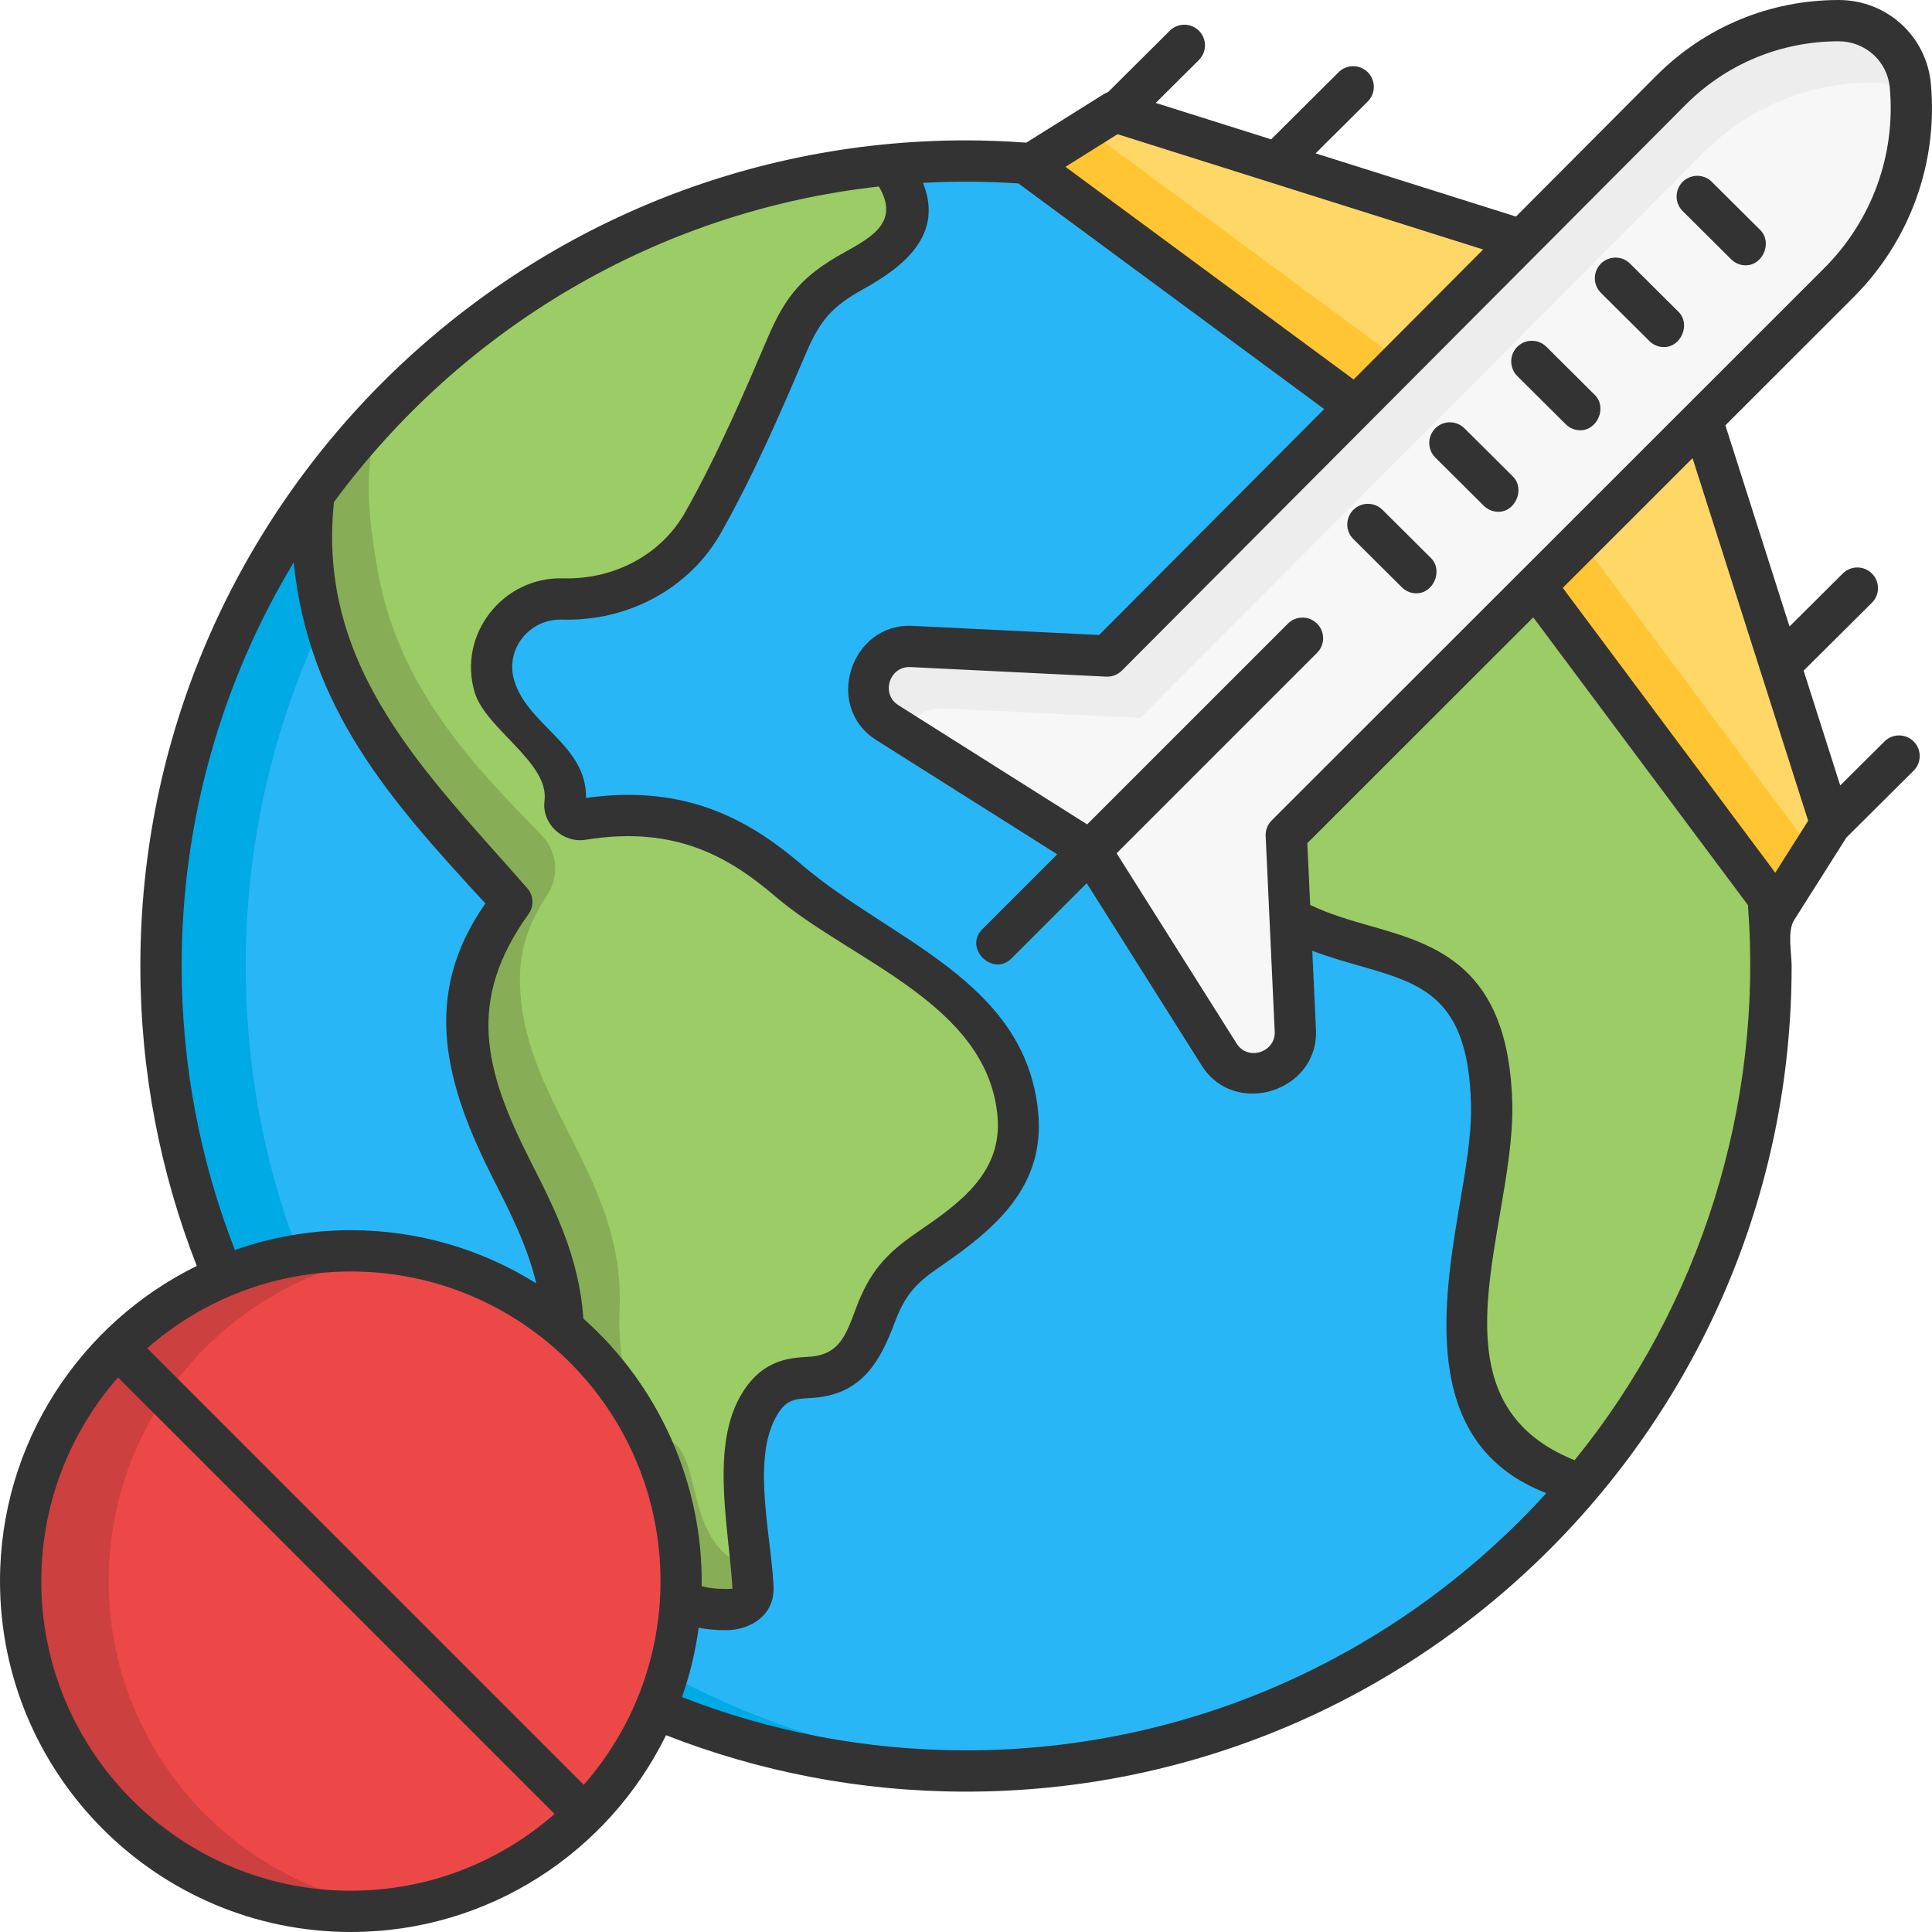 <svg xmlns="http://www.w3.org/2000/svg" enable-background="new 0 0 468.002 468.002" viewBox="0 0 468.002 468.002"><circle cx="234" cy="234.001" r="195" fill="#29b6f6"/><path fill="#00aae5" d="M59.526,234.001c0-104.253,81.812-189.394,184.737-194.732c-3.399-0.176-6.82-0.268-10.263-0.268
					c-107.696,0-195,87.304-195,195s87.304,195,195,195c3.443,0,6.864-0.092,10.263-0.268
					C141.339,423.396,59.526,338.254,59.526,234.001z"/><path fill="#9ccc65" d="M409.988 149.925l-.154-.09c-15.367-19.045-37.112-34.837-67.8-28.212-31.286 6.754-58.265 62.761-44.232 86.192 20.284 33.869 62.311 7.863 63.533 59.755.651 27.654-21.562 74.103 13.55 88.823l8.106 3.398c28.699-33.957 46.01-77.849 46.01-125.79C429 203.894 422.172 175.383 409.988 149.925zM77.871 147.679c6.148 34.251 31.88 54.518 46.115 70.8-6.252 8.704-11.652 16.266-11.725 27.384-.197 29.739 25.556 47.796 24.139 80.411-.516 11.87 1.749 25.283 12.698 32.051 8.789 5.433 1.079 32.866 28.566 31.524 2.711-.132 4.807-2.442 4.721-5.155-.34-9.81-3.341-35.194.953-43.382 6.666-12.71 15.761-3.64 23.071-11.463 4.649-4.976 6.334-16.461 10.445-20.976 4.696-5.157 21.334-12.782 27.372-24.175 6.196-11.691-1.56-38.176-16.759-46.071-13.133-6.822-25.103-15.639-36.363-25.244-13.116-11.189-27.427-18.578-49.999-14.902-2.354.383-4.547-1.535-4.242-3.901 1.434-11.14-13.824-17.585-17.072-28.252-3.751-12.316 6.355-21.512 16.461-21.233 13.999.386 27.192-6.346 34.079-18.542 9.991-17.694 18.533-39.04 23.361-50.042 5.891-13.425 38.333-13.206 21.723-36.623-57.252 5.414-107.289 35.578-139.308 79.681C74.91 128.255 76.073 137.663 77.871 147.679z"/><path fill="#88ad57" d="M162.782,349.203c-10.948-6.768-13.214-20.182-12.698-32.051
					c1.417-32.615-24.336-50.672-24.139-80.411c0.053-7.984,2.852-14.134,6.742-20.191c2.848-4.434,2.295-10.236-1.347-14.044
					c-14.507-15.17-34.467-34.331-39.784-63.949c-1.798-10.016-2.961-19.424-1.765-28.11c12-16.529,26.531-31.099,43.024-43.143
					c-22.197,13.503-41.491,31.306-56.708,52.266c-1.196,8.686-0.033,18.094,1.765,28.11c6.148,34.251,31.88,54.518,46.115,70.8
					c-6.252,8.704-11.652,16.266-11.725,27.384c-0.197,29.739,25.556,47.796,24.139,80.411c-0.516,11.87,1.749,25.283,12.698,32.051
					c8.789,5.433,1.079,32.866,28.566,31.524c2.711-0.133,4.807-2.442,4.721-5.155c-0.047-1.351-0.145-3.004-0.267-4.86
					C165.641,375.126,170.398,353.911,162.782,349.203z"/><circle cx="85" cy="383.001" r="80" fill="#ed4848"/><path fill="#cc4040" d="M26.333,383.001c0-40.564,30.197-74.053,69.333-79.271c-3.492-0.466-7.048-0.729-10.667-0.729
				c-44.183,0-80,35.817-80,80s35.817,80,80,80c3.619,0,7.175-0.264,10.667-0.729C56.53,457.054,26.333,423.565,26.333,383.001z"/><polygon fill="#ffd766" points="430.374 220.218 361.606 128.037 406.457 83.427 443.475 199.525"/><polygon fill="#ffc533" points="372.632 117.071 361.606 128.037 430.374 220.218 439.19 206.292"/><polygon fill="#ffd766" points="249.216 40.073 341.896 108.47 386.747 63.86 270.022 27.042"/><polygon fill="#ffc533" points="352.896 97.47 263.229 31.297 249.216 40.073 341.896 108.47"/><path fill="#f7f7f7" d="M311.582,202.278L445.319,68.606c12.649-12.581,19.037-30.089,17.439-47.793l0,0
					c-0.809-8.964-8.362-15.823-17.413-15.811l0,0c-15.144,0.02-29.67,6.016-40.39,16.671L268.219,158.915l-47.454-2.317
					c-10.268-0.501-14.519,12.955-5.827,18.444l49.317,31.14l31.075,49.272c5.478,8.686,18.923,4.461,18.448-5.798L311.582,202.278z
					"/><path fill="#ededed" d="M228.766,171.598l47.454,2.317L412.956,36.673c10.72-10.656,25.246-16.651,40.39-16.671
					c3.508-0.005,6.785,1.033,9.537,2.815c-0.038-0.668-0.064-1.335-0.125-2.004l0,0c-0.809-8.964-8.362-15.823-17.413-15.811
					c-15.144,0.02-29.67,6.016-40.39,16.671L268.219,158.915l-47.454-2.317c-10.267-0.501-14.519,12.955-5.827,18.444l4.146,2.618
					C220.582,174.105,224.032,171.367,228.766,171.598z"/><path fill="#333" d="M456.498,179.601l-10.726,10.669l-8.867-27.809l16.539-16.45c1.958-1.947,1.966-5.113,0.019-7.071
			c-1.948-1.958-5.113-1.966-7.071-0.019l-12.902,12.832l-15.536-48.727l30.891-30.876c13.744-13.669,20.63-32.546,18.893-51.788
			C466.69,8.75,457.077,0.001,445.37,0.001c-0.01,0-0.021,0-0.031,0c-16.578,0.022-32.172,6.459-43.925,18.143L367.224,52.46
			l-48.54-15.311l12.636-12.568c1.958-1.947,1.966-5.113,0.019-7.071c-1.948-1.958-5.113-1.966-7.071-0.019l-16.35,16.262
			l-27.959-8.819L290.42,14.53c1.958-1.947,1.966-5.113,0.019-7.071s-5.114-1.966-7.071-0.019l-14.952,14.871
			c-0.364,0.123-0.717,0.286-1.048,0.494L248.6,34.56c-4.823-0.354-9.688-0.558-14.6-0.558c-110.28,0-200,89.72-200,200
			c0,25.62,4.849,50.126,13.667,72.659C19.465,320.508,0,349.52,0,383.001c0,46.869,38.131,85,85,85
			c33.482,0,62.494-19.465,76.342-47.668c22.532,8.818,47.038,13.668,72.658,13.668c110.28,0,200-89.72,200-200
			c0-3.091-1.095-8.435,0.598-11.108l12.681-20.03c0.02-0.019,0.044-0.032,0.063-0.052l16.208-16.121
			c1.958-1.947,1.966-5.113,0.019-7.071C461.621,177.662,458.455,177.654,456.498,179.601z M408.48,25.219
			c9.854-9.794,22.948-15.199,36.872-15.217c0.006,0,0.011,0,0.017,0c6.496,0,11.83,4.838,12.409,11.261
			c1.469,16.27-4.357,32.234-15.994,43.807L308.048,198.741c-0.995,0.995-1.525,2.363-1.46,3.768l2.196,47.377
			c0.232,4.996-6.497,7.222-9.224,2.899l-29.069-46.09l48.555-48.556c1.953-1.953,1.953-5.119,0-7.071
			c-1.953-1.952-5.118-1.952-7.071,0l-48.627,48.627l-45.74-28.882c-4.319-2.727-2.14-9.474,2.914-9.222l47.454,2.317
			c1.421,0.068,2.788-0.464,3.786-1.465L408.48,25.219z M270.719,32.505l88.556,27.933l-31.374,31.49l-69.806-51.517L270.719,32.505
			z M44,234.001c0-35.725,9.917-69.174,27.134-97.751c3.685,35.415,23.357,57.584,46.451,82.593
			c-15.778,22.438-9.627,44.046,1.99,66.923c4.194,8.26,8.219,16.231,10.332,25.113c-13.041-8.149-28.428-12.878-44.906-12.878
			c-9.848,0-19.301,1.702-28.105,4.796C48.575,281.454,44,258.253,44,234.001z M10,383.001c0-18.882,7.029-36.142,18.588-49.341
			l105.753,105.753c-13.199,11.559-30.459,18.588-49.341,18.588C43.645,458.001,10,424.356,10,383.001z M141.412,432.342
			L35.659,326.589C48.858,315.03,66.118,308.001,85,308.001c41.355,0,75,33.645,75,75C160,401.883,152.971,419.144,141.412,432.342z
			 M141.308,319.403c-0.985-14.84-6.982-26.675-12.817-38.165c-11.251-22.158-15.528-38.843-0.444-59.843
			c1.355-1.887,1.232-4.459-0.297-6.208c-24.091-27.554-51.12-53.124-46.854-93.562c30.683-41.691,77.956-70.446,132-76.446
			c5.041,8.541-1.542,12.184-8.555,16.072c-9.816,5.443-14.004,10.327-18.366,20.545c-5.077,11.896-12.03,28.188-19.999,42.298
			c-5.768,10.214-17.101,16.337-29.587,16.003c-14.617-0.426-25.637,13.714-21.381,27.688c2.671,8.772,18.078,16.981,16.896,26.158
			c-0.726,5.641,4.463,10.373,10.005,9.474c21.995-3.583,35.085,4.501,45.95,13.771c18.276,15.589,51.324,25.946,53.773,53.178
			c1.238,13.762-9.229,21.149-19.524,28.193c-7.61,5.207-11.507,9.636-14.799,18.456c-2.382,6.383-3.978,11.239-11.421,11.648
			c-4.74,0.261-11.903,0.655-16.976,10.328c-6.694,12.761-2.195,32.264-1.49,45.865c-3.004,0.144-5.438-0.08-7.446-0.628
			C170.329,359.634,159.712,335.716,141.308,319.403z M234,424.001c-24.252,0-47.453-4.575-68.796-12.895
			c1.891-5.381,3.255-11.007,4.035-16.815c1.962,0.388,4.125,0.606,6.53,0.606c6.033,0,11.827-3.615,11.612-10.375
			c-0.402-11.588-5.247-30.15,0.384-40.886c2.437-4.645,4.52-4.759,8.67-4.987c11.736-0.646,16.44-7.956,20.241-18.137
			c2.542-6.811,5.061-9.583,11.077-13.699c13.573-9.286,25.437-19.536,23.732-37.368c-3.051-31.914-35.799-41.662-57.137-59.864
			c-11.83-10.092-27.285-19.856-52.389-16.286c0.183-12.878-14.046-17.447-17.387-28.421c-2.299-7.549,3.611-15.01,11.54-14.778
			c16.221,0.45,30.976-7.632,38.57-21.082c8.241-14.592,15.319-31.179,20.488-43.29c3.431-8.041,6.204-11.392,14.018-15.725
			c9.955-5.519,19.411-13.232,14.391-25.707c7.703-0.418,15.428-0.37,23.125,0.143l74.06,54.656l-54.521,54.722l-45.235-2.208
			c-14.913-0.719-21.576,19.561-8.74,27.665l43.83,27.676l-18.137,18.137c-4.572,4.572,2.499,11.641,7.071,7.071l18.208-18.208
			l27.861,44.175c8.023,12.723,28.365,6.287,27.671-8.697l-0.886-19.112c3.824,1.459,7.66,2.559,11.347,3.614
			c15.375,4.4,26.484,7.579,27.101,33.761c0.167,7.109-1.325,15.812-2.905,25.025c-4.376,25.521-8.45,57.584,21.151,68.975
			C339.801,399.947,289.657,424.001,234,424.001z M381.426,353.714c-26.472-10.621-22.248-35.351-18.139-59.311
			c1.664-9.705,3.236-18.872,3.046-26.951c-0.79-33.536-18.618-38.638-34.347-43.14c-5.073-1.452-10.015-2.883-14.613-5.111
			l-0.693-14.948l54.734-54.708l52.001,69.706C427.152,267.562,412.008,316.123,381.426,353.714z M430.036,211.404l-51.476-69.002
			l31.435-31.42l28.007,87.839L430.036,211.404z"/><path fill="#333" d="M403.07 84.076c-1.275 0-2.55-.485-3.526-1.455l-11.74-11.676c-1.958-1.947-1.966-5.113-.019-7.071 1.947-1.958 5.113-1.966 7.071-.019l11.74 11.676C409.576 78.495 407.276 84.076 403.07 84.076zM422.876 64.269c-1.275 0-2.55-.484-3.526-1.455l-11.739-11.676c-1.958-1.947-1.966-5.113-.019-7.071 1.948-1.958 5.113-1.967 7.071-.019l11.739 11.676C429.382 58.688 427.082 64.269 422.876 64.269zM382.811 104.226c-1.275 0-2.55-.484-3.526-1.455l-11.739-11.676c-1.958-1.947-1.966-5.113-.019-7.071 1.948-1.958 5.113-1.967 7.071-.019l11.739 11.676C389.317 98.645 387.016 104.226 382.811 104.226zM362.956 123.974c-1.275 0-2.55-.484-3.526-1.455l-11.739-11.676c-1.958-1.947-1.966-5.113-.019-7.071 1.948-1.958 5.113-1.967 7.071-.019l11.739 11.676C369.462 118.393 367.162 123.974 362.956 123.974zM343.102 143.722c-1.275 0-2.55-.485-3.526-1.455l-11.74-11.676c-1.958-1.947-1.966-5.113-.019-7.071 1.948-1.958 5.113-1.966 7.071-.019l11.74 11.676C349.608 138.141 347.308 143.722 343.102 143.722z"/></svg>